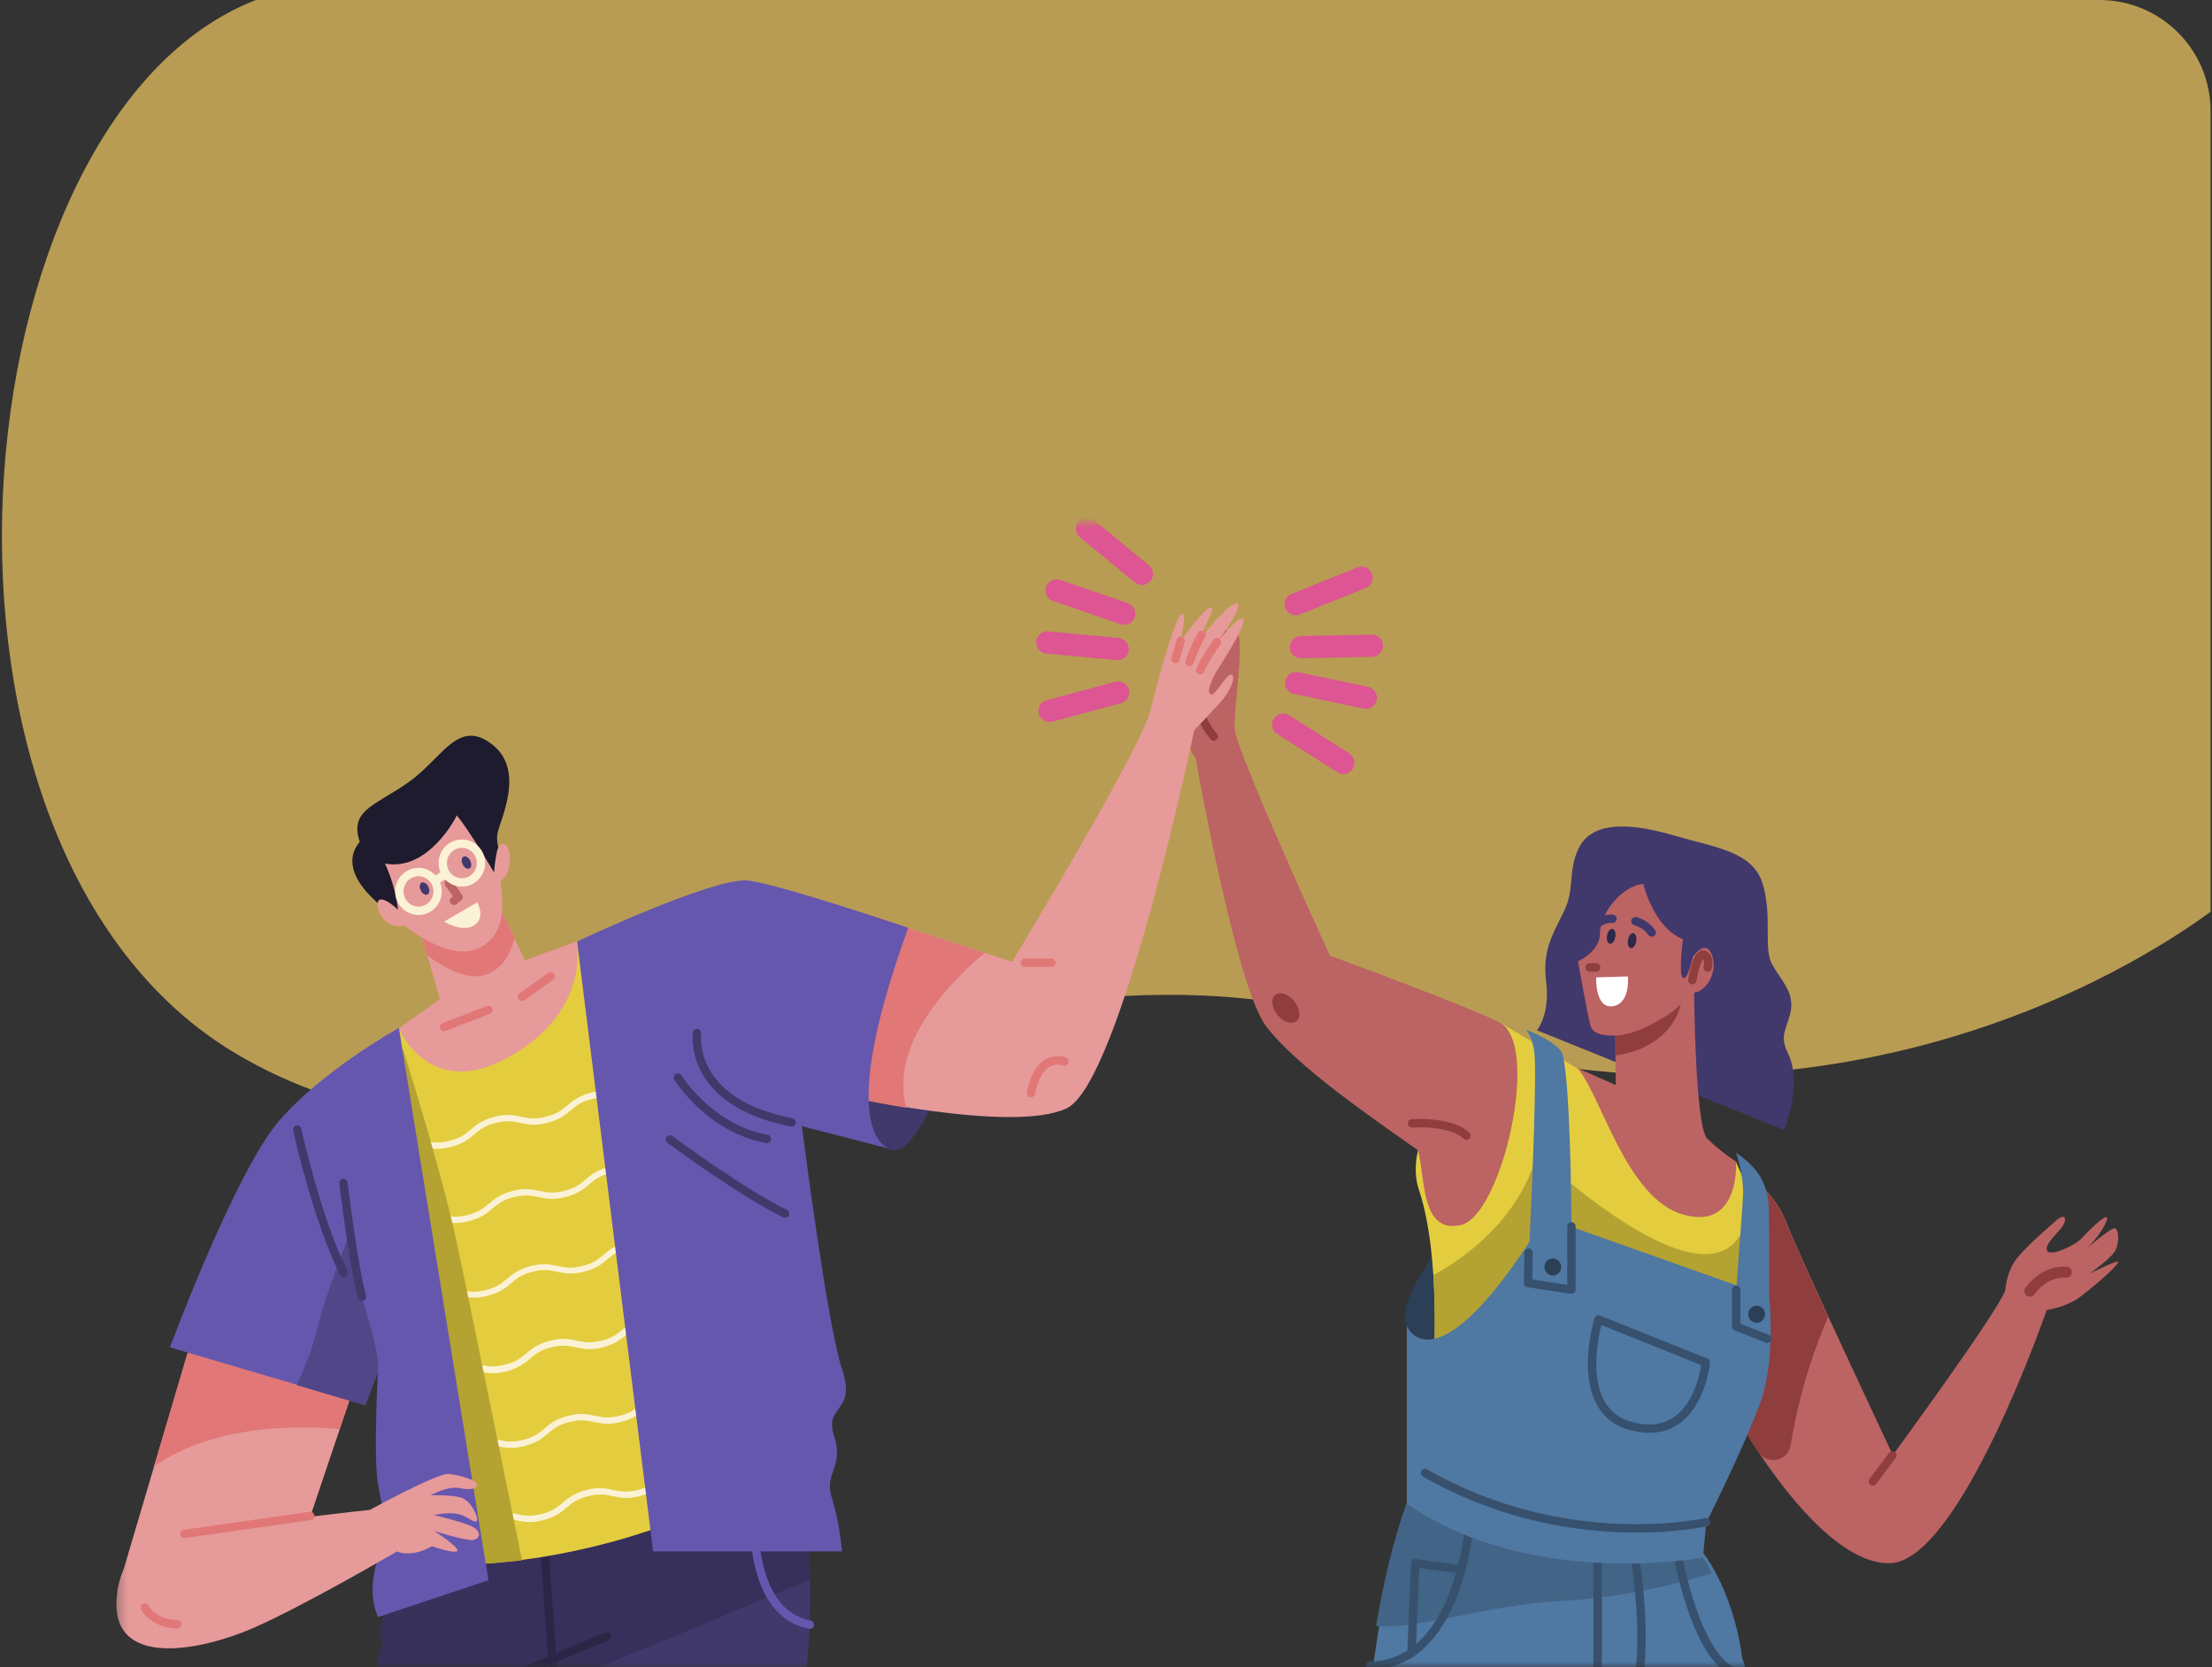 <svg width="199" height="150" viewBox="0 0 199 150" fill="none" xmlns="http://www.w3.org/2000/svg">
<rect x="0" y="0" width="199" height="150" fill="#333333" stroke="none"/>
<path opacity="0.7" d="M198.873 82.028V10C198.873 4.477 194.396 0 188.873 0L30.674 4.93926e-06L23.025 0C-4.175 10.52 -9.933 76.5 21.378 94.872C52.891 113.363 84.158 79.676 124.884 92.477C166.192 105.46 194.794 84.968 198.873 82.028Z" fill="#F3CA61"/>
<mask id="mask0" mask-type="alpha" maskUnits="userSpaceOnUse" x="10" y="47" width="189" height="103">
<rect x="10.306" y="47" width="188.694" height="103" fill="#C4C4C4"/>
</mask>
<g mask="url(#mask0)">
<path d="M152.957 139.354C152.957 139.354 155.852 142.627 156.733 149.13C156.733 149.13 168.734 186.488 168.986 198.091C169.237 209.694 164.244 219.682 164.244 219.682C164.244 219.682 156.439 228.14 149.138 212.032L150.481 200.004C150.481 200.004 149.138 199.749 149.138 195.754L144.019 177.181C144.019 177.181 144.565 217.897 145.362 222.53C146.159 227.162 147.25 231.413 147.25 231.413C147.25 231.413 146.159 229.755 142.383 231.413C138.606 233.07 128.494 238.255 128.074 240.423C128.074 240.423 125.515 215.815 124.046 200.939C122.578 186.063 120.144 153.932 126.816 135.274L152.957 139.354Z" fill="#4F78A2"/>
<path d="M152.663 139.354L126.522 135.274C125.347 138.589 124.466 142.287 123.794 146.282C127.529 146.622 133.781 144.369 140.369 144.029C146.117 143.732 151.194 142.414 154.006 141.522C153.292 140.077 152.663 139.354 152.663 139.354Z" fill="#426486"/>
<path d="M132.27 136.379C132.27 136.379 131.599 149.682 123.249 149.852" stroke="#36506D" stroke-width="0.75" stroke-miterlimit="10" stroke-linecap="round" stroke-linejoin="round"/>
<path d="M131.473 141.182L127.319 140.629L126.983 148.705" stroke="#36506D" stroke-width="0.75" stroke-miterlimit="10" stroke-linecap="round" stroke-linejoin="round"/>
<path d="M150.774 139.057C150.774 139.057 152.579 150.447 156.943 150.66" stroke="#36506D" stroke-width="0.75" stroke-miterlimit="10" stroke-linecap="round" stroke-linejoin="round"/>
<path d="M143.726 164.643V139.567" stroke="#36506D" stroke-width="0.75" stroke-miterlimit="10" stroke-linecap="round" stroke-linejoin="round"/>
<path d="M146.998 139.567C146.998 139.567 149.894 155.547 143.726 156.567" stroke="#36506D" stroke-width="0.75" stroke-miterlimit="10" stroke-linecap="round" stroke-linejoin="round"/>
<path d="M126.522 119.294C125.389 116.829 131.054 110.113 131.054 110.113L135.879 116.786L128.956 122.949L126.522 119.294Z" fill="#2B4057"/>
<path d="M134.872 91.965L141.921 96.13L156.188 104.545L158.034 108.753L157.446 118.528L128.955 123.034C128.955 123.034 129.669 113.046 127.655 107.053C125.641 101.018 134.872 91.965 134.872 91.965Z" fill="#E3CD3E"/>
<path d="M128.955 114.703C129.081 116.871 129.081 118.869 129.081 120.399L129.71 122.864L157.488 118.486L158.075 108.711L157.95 108.413C157.614 108.711 157.32 109.306 156.943 110.241C153.921 118.656 138.27 103.823 138.27 103.823C136.634 109.901 131.347 113.428 128.955 114.703Z" fill="#B4A232"/>
<path d="M150.648 75.177C154.257 76.24 157.698 76.58 158.579 79.512C159.46 82.445 158.621 85.25 159.418 86.737C160.215 88.183 161.306 89.118 161.138 90.733C160.929 92.348 159.963 93.028 160.845 94.728C161.684 96.428 161.516 99.063 160.509 101.656L138.27 92.688C138.27 92.688 139.445 91.285 139.109 88.438C138.732 85.59 139.613 84.187 140.662 82.062C141.711 79.98 141.039 78.45 141.963 76.452C142.844 74.412 145.361 73.605 150.648 75.177Z" fill="#41386C"/>
<path d="M157.488 106.033C157.488 106.033 159.545 106.968 160.803 110.198C162.062 113.428 170.286 130.897 170.286 130.897C170.286 130.897 179.518 118.316 180.399 116.106C180.399 116.106 180.483 114.449 181.406 113.258C182.329 112.068 184.301 110.411 185.056 109.731C185.854 109.093 185.979 109.731 185.518 110.368C185.056 111.006 183.881 111.983 184.175 112.536C184.469 113.046 186.609 112.111 187.28 111.388C187.952 110.666 189.336 109.306 189.546 109.518C189.714 109.731 188.791 111.388 187.658 112.366C187.658 112.366 189.924 110.411 190.259 110.496C190.637 110.581 190.679 111.898 190.259 112.578C189.84 113.258 187.994 114.576 187.994 114.576C187.994 114.576 190.469 113.343 190.553 113.513C190.637 113.683 189.21 115.086 187.154 116.659C185.937 117.594 184.133 117.849 184.133 117.849C184.133 117.849 176.329 140.459 170.035 140.629C163.699 140.799 156.439 127.794 156.439 127.794L157.488 106.033Z" fill="#BC6363"/>
<path d="M182.622 116.148C182.622 116.148 183.797 114.321 185.895 114.448" stroke="#8F3D3D" stroke-miterlimit="10" stroke-linecap="round" stroke-linejoin="round"/>
<path d="M170.244 130.939L168.482 133.277" stroke="#8F3D3D" stroke-width="0.75" stroke-miterlimit="10" stroke-linecap="round" stroke-linejoin="round"/>
<path d="M160.761 110.198C159.503 106.968 157.447 106.033 157.447 106.033L156.439 127.794C156.439 127.794 157.111 128.984 158.202 130.642C158.999 131.832 160.887 131.449 161.097 130.004C161.894 124.989 163.405 120.909 164.454 118.486C162.775 114.831 161.265 111.473 160.761 110.198Z" fill="#8F3D3D"/>
<path d="M147.838 79.512C147.838 79.512 148.761 83.465 151.404 84.485C151.404 84.485 150.985 87.63 151.404 87.97C151.824 88.267 152.286 86.1 152.286 86.1C152.286 86.1 153.418 84.4 154.006 85.887C154.593 87.375 153.544 89.203 152.411 89.288C152.411 89.288 152.495 101.315 153.586 102.421C154.677 103.526 156.188 104.503 156.188 104.503C156.188 104.503 156.565 110.751 151.404 109.263C146.285 107.776 144.061 98.553 141.921 96.088L145.362 97.618L145.32 93.155C145.32 93.155 143.39 93.325 143.096 92.305C142.803 91.285 141.963 86.483 141.963 86.483C141.963 86.483 143.935 85.59 143.935 84.017C143.894 82.445 145.656 79.767 147.838 79.512Z" fill="#BC6363"/>
<path d="M145.319 93.155C147.124 93.198 150.313 91.328 151.194 90.35C150.732 92.73 148.215 94.643 145.319 94.94V93.155Z" fill="#8F3D3D"/>
<path d="M143.599 87.927L146.452 87.842C146.452 87.842 146.704 90.265 145.109 90.52C143.473 90.775 143.599 87.927 143.599 87.927Z" fill="white"/>
<path d="M143.012 87.035H143.6" stroke="#8F3D3D" stroke-width="0.75" stroke-miterlimit="10" stroke-linecap="round" stroke-linejoin="round"/>
<path d="M146.713 85.296C146.918 85.334 147.138 85.065 147.203 84.695C147.269 84.325 147.156 83.995 146.951 83.958C146.746 83.921 146.526 84.19 146.46 84.559C146.394 84.929 146.508 85.259 146.713 85.296Z" fill="#2E294A"/>
<path d="M144.83 84.901C145.035 84.939 145.255 84.67 145.32 84.3C145.386 83.93 145.273 83.6 145.067 83.563C144.862 83.526 144.643 83.795 144.577 84.165C144.511 84.534 144.624 84.864 144.83 84.901Z" fill="#2E294A"/>
<path d="M147.124 82.87C147.124 82.87 148.047 83.082 148.593 83.89" stroke="#41386C" stroke-width="0.75" stroke-miterlimit="10" stroke-linecap="round" stroke-linejoin="round"/>
<path d="M145.068 82.657C145.068 82.657 144.439 82.572 143.851 82.997" stroke="#41386C" stroke-width="0.75" stroke-miterlimit="10" stroke-linecap="round" stroke-linejoin="round"/>
<path d="M159.167 116.658C159.167 113.343 159.167 109.646 159.125 108.626C159.041 105.651 157.152 104.418 156.187 103.696C156.187 103.696 156.859 105.651 156.817 107.436C156.775 108.371 156.481 112.238 156.229 115.638L141.375 110.368C141.333 103.356 141.04 95.238 140.41 94.515C139.361 93.368 137.305 92.645 137.305 92.645C137.305 92.645 137.767 93.113 138.019 94.515C138.27 96.003 137.893 105.566 137.599 111.728C128.871 124.989 126.563 119.294 126.563 119.294V135.274C137.767 143.052 153.208 140.119 153.208 140.119L153.502 136.974C153.502 136.974 156.943 130.131 158.369 126.179C159.796 122.141 159.167 116.658 159.167 116.658Z" fill="#4F78A2"/>
<path d="M143.809 118.698L153.46 122.566C153.46 122.566 152.747 130.004 146.621 128.261C141.334 126.731 143.809 118.698 143.809 118.698Z" stroke="#36506D" stroke-width="0.75" stroke-miterlimit="10" stroke-linecap="round" stroke-linejoin="round"/>
<path d="M153.502 136.932C153.502 136.932 140.956 139.822 128.2 132.511" stroke="#36506D" stroke-width="0.75" stroke-miterlimit="10" stroke-linecap="round" stroke-linejoin="round"/>
<path d="M134.871 91.965C131.64 90.35 119.64 85.972 119.64 85.972C119.64 85.972 111.164 67.484 111.08 65.572C110.996 63.701 111.919 57.921 111.373 57.114L110.45 57.666C110.45 57.666 110.324 55.626 109.821 55.754C109.317 55.839 109.485 57.496 109.485 57.496C109.485 57.496 108.856 56.519 108.478 56.816C108.1 57.114 108.101 58.346 108.101 58.346C108.101 58.346 107.639 57.114 107.303 57.709C107.01 58.304 107.051 58.771 107.01 59.834C106.968 60.896 106.254 67.059 107.555 68.164C107.555 68.164 111.164 88.692 113.891 92.305C116.618 95.918 123.416 100.55 127.57 103.483C128.241 106.075 127.822 111.048 131.472 110.198C135.123 109.263 138.689 93.835 134.871 91.965Z" fill="#BC6363"/>
<path d="M127.025 101.06C127.025 101.06 130.508 100.805 131.935 102.166" stroke="#8F3D3D" stroke-width="0.75" stroke-miterlimit="10" stroke-linecap="round" stroke-linejoin="round"/>
<path d="M109.192 66.252C109.192 66.252 107.933 64.892 107.807 63.149" stroke="#8F3D3D" stroke-width="0.75" stroke-miterlimit="10" stroke-linecap="round" stroke-linejoin="round"/>
<path d="M153.628 87.035C153.628 87.035 153.88 86.142 153.292 85.887C152.663 85.632 152.243 88.182 152.243 88.182" stroke="#8F3D3D" stroke-width="0.75" stroke-miterlimit="10" stroke-linecap="round" stroke-linejoin="round"/>
<path d="M141.375 110.326V116.021L137.473 115.426L137.515 112.706" stroke="#36506D" stroke-width="0.75" stroke-miterlimit="10" stroke-linecap="round" stroke-linejoin="round"/>
<path d="M156.188 116.021V119.336L158.999 120.441" stroke="#36506D" stroke-width="0.75" stroke-miterlimit="10" stroke-linecap="round" stroke-linejoin="round"/>
<path d="M139.697 114.746C140.114 114.746 140.452 114.403 140.452 113.981C140.452 113.558 140.114 113.216 139.697 113.216C139.28 113.216 138.942 113.558 138.942 113.981C138.942 114.403 139.28 114.746 139.697 114.746Z" fill="#2B4057"/>
<path d="M158.033 118.996C158.45 118.996 158.788 118.653 158.788 118.231C158.788 117.808 158.45 117.466 158.033 117.466C157.616 117.466 157.278 117.808 157.278 118.231C157.278 118.653 157.616 118.996 158.033 118.996Z" fill="#2B4057"/>
<path d="M116.65 91.859C117.059 91.514 116.958 90.707 116.423 90.058C115.889 89.409 115.124 89.164 114.715 89.509C114.305 89.855 114.407 90.662 114.941 91.311C115.475 91.959 116.24 92.205 116.65 91.859Z" fill="#8F3D3D"/>
<path d="M36.769 139.736C36.769 139.736 33.244 146.707 34.503 147.727C34.503 147.727 33.58 149.937 34.041 151.212C34.041 151.212 25.775 177.988 26.321 190.993C26.824 203.999 34.503 205.699 37.608 206.974C40.713 208.249 52.84 212.414 52.84 212.414C52.84 212.414 57.078 210.119 56.364 203.191L43.021 191.418C43.021 191.418 44.196 190.143 43.021 189.123L50.28 157.842L48.853 136.804L36.769 139.736Z" fill="#41386C"/>
<path d="M37.608 137.994L72.016 132.214C72.016 132.214 73.065 136.719 72.855 146.111C72.645 155.504 65.428 191.418 65.428 191.418C65.428 191.418 66.939 206.336 64.547 204.764C64.547 204.764 65.386 218.407 62.659 216.834C61.945 222.827 58.001 243.907 58.001 243.907H46.21L50.28 183.555V157.799L37.608 137.994Z" fill="#41386C"/>
<path d="M72.015 132.214L37.607 137.994L38.447 139.311L36.768 139.736C36.768 139.736 33.243 146.707 34.502 147.727C34.502 147.727 33.579 149.937 34.041 151.212C34.041 151.212 33.034 154.442 31.775 159.202C34.754 159.414 37.356 156.099 43.985 153.804C50.321 151.637 67.357 144.411 72.896 142.074C72.728 135.444 72.015 132.214 72.015 132.214Z" fill="#37305B"/>
<path d="M67.861 136.379C67.861 136.379 67.358 145.134 72.855 146.154" stroke="#6657AE" stroke-width="0.75" stroke-miterlimit="10" stroke-linecap="round" stroke-linejoin="round"/>
<path d="M50.28 157.842L48.811 136.804" stroke="#2B2646" stroke-width="0.75" stroke-miterlimit="10" stroke-linecap="round" stroke-linejoin="round"/>
<path d="M56.449 150.362L42.14 159.245" stroke="#2B2646" stroke-width="0.75" stroke-miterlimit="10" stroke-linecap="round" stroke-linejoin="round"/>
<path d="M54.602 147.217L41.343 152.784" stroke="#2B2646" stroke-width="0.75" stroke-miterlimit="10" stroke-linecap="round" stroke-linejoin="round"/>
<path d="M31.944 124.478L26.741 139.906L10.544 143.136L17.258 120.441L31.944 124.478Z" fill="#E79A9A"/>
<path d="M13.859 131.916C19.398 128.048 27.118 128.261 30.559 128.558L31.944 124.436L17.258 120.441L13.859 131.916Z" fill="#E17777"/>
<path d="M35.635 82.487C35.635 82.487 29.761 78.874 32.362 75.729C31.397 72.839 33.831 72.457 36.81 70.332C39.831 68.164 41.216 64.594 44.279 66.974C47.342 69.354 44.908 73.902 44.741 75.049C44.573 76.197 45.412 78.024 45.412 78.024L35.635 82.487Z" fill="#1D1B2D"/>
<path d="M33.999 100.508L35.888 92.517L51.875 84.697L56.784 90.86L63.372 135.741C63.372 135.741 53.091 140.799 39.916 140.799L33.999 100.508Z" fill="#E3CD3E"/>
<path d="M34.419 103.228L34.503 103.823C34.839 103.568 35.259 103.355 35.93 103.185C36.937 102.93 37.525 103.058 38.112 103.185C38.741 103.313 39.413 103.483 40.546 103.185C41.679 102.888 42.182 102.463 42.686 102.038C43.147 101.655 43.567 101.273 44.616 101.018C45.623 100.763 46.21 100.89 46.798 101.018C47.427 101.145 48.098 101.315 49.231 101.018C50.364 100.72 50.868 100.295 51.371 99.87C51.833 99.488 52.252 99.105 53.301 98.85C54.309 98.595 54.896 98.722 55.483 98.85C56.113 98.978 56.784 99.148 57.917 98.85C57.959 98.85 57.959 98.85 58.001 98.808L57.917 98.255C57.875 98.255 57.833 98.297 57.791 98.297C56.784 98.552 56.197 98.425 55.609 98.297C54.98 98.17 54.309 98 53.176 98.297C52.043 98.595 51.539 99.02 51.036 99.445C50.574 99.828 50.154 100.21 49.105 100.465C48.099 100.72 47.511 100.593 46.924 100.465C46.294 100.338 45.623 100.168 44.49 100.465C43.357 100.763 42.853 101.188 42.35 101.613C41.888 101.995 41.469 102.378 40.42 102.633C39.413 102.888 38.825 102.76 38.238 102.633C37.608 102.505 36.937 102.335 35.804 102.633C35.175 102.803 34.755 103.015 34.419 103.228Z" fill="#FBF2D5"/>
<path d="M62.826 131.704C62.448 131.704 61.987 131.746 61.441 131.874C60.308 132.171 59.805 132.596 59.301 133.021C58.84 133.404 58.42 133.786 57.371 134.041C56.364 134.296 55.777 134.169 55.189 134.041C54.56 133.914 53.889 133.744 52.756 134.041C51.623 134.339 51.119 134.764 50.616 135.189C50.154 135.571 49.734 135.954 48.685 136.209C47.678 136.464 47.091 136.336 46.504 136.209C45.874 136.081 45.203 135.911 44.07 136.209C42.937 136.506 42.433 136.931 41.93 137.356C41.468 137.739 41.049 138.121 40 138.376C39.874 138.419 39.748 138.419 39.622 138.461L39.706 139.014C39.832 138.971 40 138.971 40.167 138.929C41.3 138.631 41.804 138.206 42.307 137.781C42.769 137.399 43.189 137.016 44.238 136.761C45.245 136.506 45.832 136.634 46.42 136.761C47.049 136.889 47.72 137.059 48.853 136.761C49.986 136.464 50.49 136.039 50.993 135.614C51.455 135.231 51.874 134.849 52.923 134.594C53.931 134.339 54.518 134.466 55.105 134.594C55.735 134.721 56.406 134.891 57.539 134.594C58.672 134.296 59.175 133.871 59.679 133.446C60.141 133.064 60.56 132.681 61.609 132.426C62.155 132.299 62.574 132.256 62.952 132.299L62.826 131.704Z" fill="#FBF2D5"/>
<path d="M54.812 104.97C53.679 105.267 53.175 105.692 52.672 106.117C52.21 106.5 51.791 106.882 50.742 107.137C49.735 107.392 49.147 107.265 48.56 107.137C47.93 107.01 47.259 106.84 46.126 107.137C44.993 107.435 44.49 107.86 43.986 108.285C43.525 108.668 43.105 109.05 42.056 109.305C41.049 109.56 40.462 109.433 39.874 109.305C39.245 109.178 38.573 109.008 37.44 109.305C36.391 109.56 35.888 109.943 35.426 110.325L35.51 110.963C35.552 110.92 35.594 110.92 35.636 110.878C36.098 110.495 36.517 110.113 37.566 109.858C38.573 109.603 39.161 109.73 39.748 109.858C40.378 109.985 41.049 110.155 42.182 109.858C43.315 109.56 43.818 109.135 44.322 108.71C44.783 108.328 45.203 107.945 46.252 107.69C47.259 107.435 47.846 107.562 48.434 107.69C49.063 107.817 49.735 107.987 50.868 107.69C52.001 107.392 52.504 106.967 53.008 106.542C53.469 106.16 53.889 105.777 54.938 105.522C55.945 105.267 56.532 105.395 57.12 105.522C57.623 105.65 58.169 105.735 59.008 105.607L58.924 105.055C58.211 105.182 57.749 105.055 57.246 104.97C56.616 104.842 55.945 104.672 54.812 104.97Z" fill="#FBF2D5"/>
<path d="M38.994 124.393C39.455 124.011 39.875 123.628 40.924 123.373C41.931 123.118 42.518 123.246 43.106 123.373C43.735 123.501 44.406 123.671 45.539 123.373C46.672 123.076 47.176 122.651 47.679 122.226C48.141 121.843 48.56 121.461 49.609 121.206C50.617 120.951 51.204 121.078 51.791 121.206C52.421 121.333 53.092 121.503 54.225 121.206C55.358 120.908 55.861 120.483 56.365 120.058C56.827 119.676 57.246 119.293 58.295 119.038C59.302 118.783 59.89 118.911 60.477 119.038C60.645 119.081 60.813 119.123 61.023 119.123L60.939 118.528C60.813 118.486 60.729 118.486 60.603 118.443C59.974 118.316 59.302 118.146 58.169 118.443C57.036 118.741 56.533 119.166 56.029 119.591C55.568 119.973 55.148 120.356 54.099 120.611C53.092 120.866 52.505 120.738 51.917 120.611C51.288 120.483 50.617 120.313 49.484 120.611C48.351 120.908 47.847 121.333 47.344 121.758C46.882 122.141 46.462 122.523 45.413 122.778C44.406 123.033 43.819 122.906 43.231 122.778C42.602 122.651 41.931 122.481 40.798 122.778C39.665 123.076 39.161 123.501 38.658 123.926C38.364 124.181 38.07 124.436 37.609 124.648L37.693 125.243C38.28 124.988 38.658 124.691 38.994 124.393Z" fill="#FBF2D5"/>
<path d="M56.448 111.728C55.315 112.026 54.812 112.451 54.308 112.876C53.847 113.258 53.427 113.641 52.378 113.896C51.371 114.151 50.784 114.023 50.196 113.896C49.567 113.768 48.895 113.598 47.762 113.896C46.63 114.193 46.126 114.618 45.623 115.043C45.161 115.426 44.741 115.808 43.692 116.063C42.685 116.318 42.098 116.191 41.51 116.063C40.881 115.936 40.21 115.766 39.077 116.063C37.944 116.361 37.44 116.786 36.937 117.211C36.811 117.338 36.643 117.466 36.517 117.551L36.601 118.146C36.853 117.976 37.105 117.763 37.314 117.593C37.776 117.211 38.196 116.828 39.245 116.573C40.252 116.318 40.839 116.446 41.426 116.573C42.056 116.701 42.727 116.871 43.86 116.573C44.993 116.276 45.497 115.851 46 115.426C46.462 115.043 46.881 114.661 47.93 114.406C48.937 114.151 49.525 114.278 50.112 114.406C50.742 114.533 51.371 114.703 52.546 114.406C53.679 114.108 54.182 113.683 54.686 113.258C55.147 112.876 55.567 112.493 56.616 112.238C57.623 111.983 58.211 112.111 58.798 112.238C59.176 112.323 59.553 112.408 60.015 112.408L59.931 111.856C59.553 111.856 59.26 111.771 58.924 111.728C58.252 111.558 57.623 111.431 56.448 111.728Z" fill="#FBF2D5"/>
<path d="M42.56 130.089C43.567 129.834 44.154 129.961 44.742 130.089C45.371 130.216 46.043 130.386 47.176 130.089C48.309 129.791 48.812 129.366 49.316 128.941C49.777 128.559 50.197 128.176 51.246 127.921C52.253 127.666 52.84 127.794 53.428 127.921C54.057 128.049 54.728 128.219 55.861 127.921C56.994 127.624 57.498 127.199 58.001 126.774C58.463 126.391 58.883 126.009 59.931 125.754C60.855 125.499 61.4 125.584 61.946 125.711L61.862 125.116C61.316 125.031 60.729 124.946 59.806 125.201C58.673 125.499 58.169 125.924 57.666 126.349C57.204 126.731 56.785 127.114 55.736 127.369C54.728 127.624 54.141 127.496 53.554 127.369C52.924 127.241 52.253 127.071 51.12 127.369C49.987 127.666 49.483 128.091 48.98 128.516C48.518 128.899 48.099 129.281 47.05 129.536C46.043 129.791 45.455 129.664 44.868 129.536C44.238 129.409 43.567 129.239 42.434 129.536C41.301 129.834 40.798 130.259 40.294 130.684C39.874 131.066 39.455 131.406 38.616 131.661L38.7 132.214C39.707 131.916 40.168 131.534 40.63 131.109C41.133 130.726 41.553 130.344 42.56 130.089Z" fill="#FBF2D5"/>
<path d="M46.965 140.374C45.916 135.231 42.265 117.253 41.048 111.558C39.58 104.843 36.265 94.43 36.265 94.43L35.216 95.662L34.041 100.55L39.999 140.842C42.433 140.799 44.741 140.629 46.965 140.374Z" fill="#B4A232"/>
<path d="M37.65 83.167L39.58 89.882L35.888 92.517C35.888 92.517 38.615 99.19 45.916 95.025C53.217 90.86 51.874 84.697 51.874 84.697L47.217 86.397L44.657 80.999L37.65 83.167Z" fill="#E79A9A"/>
<path d="M44.699 81.042L37.65 83.209L38.447 85.972C39.916 87.035 42.224 88.395 43.944 87.587C45.413 86.95 46 85.547 46.294 84.4L44.699 81.042Z" fill="#E17777"/>
<path d="M39.958 92.39L43.944 90.86" stroke="#E17777" stroke-width="0.75" stroke-miterlimit="10" stroke-linecap="round" stroke-linejoin="round"/>
<path d="M49.524 87.842L46.965 89.67" stroke="#E17777" stroke-width="0.75" stroke-miterlimit="10" stroke-linecap="round" stroke-linejoin="round"/>
<path d="M34 145.474L43.944 142.159L35.888 92.475C35.888 92.475 28.965 96.3 25.062 100.89C21.16 105.438 15.286 121.206 15.286 121.206L32.867 126.391L34 123.416C34 123.416 33.58 130.981 34 133.489C34.419 135.997 35.049 137.909 35.049 137.909C35.049 137.909 32.489 141.862 34 145.474Z" fill="#6657AE"/>
<path d="M10.502 143.689C9.915 150.192 18.139 148.492 22.797 146.452C27.454 144.412 35.721 139.567 35.721 139.567C35.721 139.567 36.895 140.204 38.868 139.099C38.868 139.099 40.882 139.822 41.133 139.524C41.385 139.227 39.077 137.739 39.077 137.739C39.077 137.739 41.805 138.589 42.518 138.547C43.231 138.462 43.315 137.739 42.518 137.357C41.721 136.932 39.035 136.294 39.035 136.294C39.035 136.294 40.336 135.997 41.217 136.209C42.099 136.379 42.728 137.144 42.896 136.804C43.064 136.464 42.35 134.977 41.469 134.722C40.588 134.467 38.742 134.509 38.742 134.509C38.742 134.509 40.294 133.659 41.301 133.871C42.308 134.041 42.854 133.999 42.896 133.574C42.938 133.149 41.385 132.724 40.378 132.596C39.413 132.469 33.287 135.827 33.287 135.827C33.287 135.827 22.461 137.017 18.475 137.739C14.489 138.419 10.964 138.632 10.502 143.689Z" fill="#E79A9A"/>
<path d="M32.866 126.434L33.999 123.459C34.251 120.313 31.398 115.341 31.692 110.368C31.692 110.368 29.216 116.573 28.503 119.676C28.125 121.248 27.37 123.161 26.698 124.606L32.866 126.434Z" fill="#514688"/>
<path d="M16.586 137.994L27.915 136.379" stroke="#E17777" stroke-width="0.75" stroke-miterlimit="10" stroke-linecap="round" stroke-linejoin="round"/>
<path d="M13.02 144.624C13.02 144.624 13.817 146.112 15.957 146.112" stroke="#E17777" stroke-width="0.75" stroke-miterlimit="10" stroke-linecap="round" stroke-linejoin="round"/>
<path d="M80.197 103.44C81.918 103.95 83.722 99.445 84.435 98.34C85.148 97.192 77.218 94.43 77.218 94.43L76.337 100.04C76.379 100.04 78.435 102.93 80.197 103.44Z" fill="#41386C"/>
<path d="M76.002 81.637L91.065 86.525C91.065 86.525 102.772 67.144 103.486 63.956C103.737 62.809 105.542 55.966 106.213 55.328C106.884 54.691 106.213 57.666 106.213 57.666C106.213 57.666 108.311 54.733 108.898 54.648C109.486 54.563 108.227 56.391 108.059 57.326C108.059 57.326 110.787 53.968 111.332 54.309C111.878 54.606 109.486 57.794 109.486 57.794C109.486 57.794 111.416 55.371 111.836 55.669C112.213 55.923 110.493 58.771 109.738 59.919C108.982 61.066 108.479 62.341 108.94 62.469C109.36 62.596 110.325 60.599 110.787 60.684C111.248 60.811 110.661 62.214 109.822 63.149C108.982 64.084 107.43 65.699 107.43 65.699C107.43 65.699 100.842 97.362 95.975 99.7C91.107 102.038 75.54 98.468 75.54 98.468L76.002 81.637Z" fill="#E79A9A"/>
<path d="M92.198 86.609H94.59" stroke="#E17777" stroke-width="0.75" stroke-miterlimit="10" stroke-linecap="round" stroke-linejoin="round"/>
<path d="M95.765 95.493C95.765 95.493 93.499 94.557 92.744 98.34" stroke="#E17777" stroke-width="0.75" stroke-miterlimit="10" stroke-linecap="round" stroke-linejoin="round"/>
<path d="M88.59 85.717L76.002 81.637L75.54 98.51C75.54 98.51 78.142 99.105 81.54 99.658C79.946 93.877 85.611 88.225 88.59 85.717Z" fill="#E17777"/>
<path d="M109.486 57.751C109.486 57.751 108.395 59.281 107.975 60.301" stroke="#E17777" stroke-width="0.75" stroke-miterlimit="10" stroke-linecap="round" stroke-linejoin="round"/>
<path d="M108.101 57.114C108.101 57.114 107.513 58.134 107.01 59.536" stroke="#E17777" stroke-width="0.75" stroke-miterlimit="10" stroke-linecap="round" stroke-linejoin="round"/>
<path d="M106.213 57.666C106.213 57.666 105.961 58.559 105.751 59.281" stroke="#E17777" stroke-width="0.75" stroke-miterlimit="10" stroke-linecap="round" stroke-linejoin="round"/>
<path d="M51.916 84.697L58.756 139.567H75.75C75.75 139.567 75.54 136.931 74.827 134.721C74.113 132.511 75.96 132.001 75.037 129.154C74.113 126.306 77.093 127.156 75.75 123.161C74.407 119.166 72.141 101.315 72.141 101.315L80.24 103.398C80.24 103.398 74.659 102.888 81.708 83.465C81.708 83.465 70.295 79.597 67.316 79.214C64.253 78.874 51.916 84.697 51.916 84.697Z" fill="#6657AE"/>
<path d="M62.7 92.942C62.7 93.112 61.903 99.147 71.218 100.975" stroke="#41386C" stroke-width="0.75" stroke-miterlimit="10" stroke-linecap="round" stroke-linejoin="round"/>
<path d="M60.98 96.937C60.98 96.937 63.833 101.528 68.994 102.463" stroke="#41386C" stroke-width="0.75" stroke-miterlimit="10" stroke-linecap="round" stroke-linejoin="round"/>
<path d="M60.267 102.505C60.267 102.505 66.812 107.35 70.631 109.178" stroke="#41386C" stroke-width="0.75" stroke-miterlimit="10" stroke-linecap="round" stroke-linejoin="round"/>
<path d="M30.895 106.415C30.895 106.415 31.818 114.023 32.573 116.658" stroke="#41386C" stroke-width="0.75" stroke-miterlimit="10" stroke-linecap="round" stroke-linejoin="round"/>
<path d="M26.74 101.613C26.74 101.613 28.461 109.561 30.936 114.533" stroke="#41386C" stroke-width="0.75" stroke-miterlimit="10" stroke-linecap="round" stroke-linejoin="round"/>
<path d="M34.628 77.684C34.628 77.684 35.551 79.512 35.803 81.85C35.803 81.85 34.67 80.702 34.125 80.957C33.621 81.212 34.293 83.72 36.391 83.252C36.391 83.252 40.293 86.525 42.978 85.335C45.664 84.145 45.244 81.127 45.034 79.257C45.034 79.257 45.916 78.832 45.874 77.217C45.832 75.602 44.909 75.602 44.699 76.622C44.489 77.684 44.447 78.492 44.447 78.492C44.447 78.492 42.265 74.752 41.09 73.349C41.132 73.349 38.573 78.449 34.628 77.684Z" fill="#E79A9A"/>
<path d="M40.377 79.469L41.259 80.702L40.839 81.042" stroke="#BA6464" stroke-width="0.75" stroke-miterlimit="10" stroke-linecap="round" stroke-linejoin="round"/>
<path d="M39.958 82.912L42.937 81.169C42.937 81.169 43.734 82.572 42.644 83.252C41.594 83.932 39.958 82.912 39.958 82.912Z" fill="#FBF2D5"/>
<path d="M42.23 78.129C42.416 78.035 42.449 77.72 42.304 77.426C42.158 77.132 41.889 76.971 41.703 77.066C41.516 77.16 41.483 77.475 41.629 77.769C41.774 78.063 42.043 78.224 42.23 78.129Z" fill="#41386C"/>
<path d="M38.456 80.469C38.643 80.374 38.676 80.059 38.53 79.766C38.385 79.472 38.116 79.311 37.929 79.405C37.743 79.5 37.71 79.815 37.855 80.109C38.001 80.403 38.27 80.564 38.456 80.469Z" fill="#41386C"/>
<path d="M37.65 81.935C38.6 81.935 39.37 81.154 39.37 80.192C39.37 79.23 38.6 78.45 37.65 78.45C36.699 78.45 35.929 79.23 35.929 80.192C35.929 81.154 36.699 81.935 37.65 81.935Z" stroke="#FBF2D5" stroke-width="0.75" stroke-miterlimit="10" stroke-linecap="round" stroke-linejoin="round"/>
<path d="M41.552 79.385C42.502 79.385 43.272 78.604 43.272 77.642C43.272 76.68 42.502 75.899 41.552 75.899C40.602 75.899 39.831 76.68 39.831 77.642C39.831 78.604 40.602 79.385 41.552 79.385Z" stroke="#FBF2D5" stroke-width="0.75" stroke-miterlimit="10" stroke-linecap="round" stroke-linejoin="round"/>
<path d="M39.118 79.257L40.083 78.62" stroke="#FBF2D5" stroke-width="0.75" stroke-miterlimit="10" stroke-linecap="round" stroke-linejoin="round"/>
<path d="M116.577 54.351L122.494 51.971" stroke="#DD5592" stroke-width="2" stroke-miterlimit="10" stroke-linecap="round" stroke-linejoin="round"/>
<path d="M117.039 58.219L123.417 58.091" stroke="#DD5592" stroke-width="2" stroke-miterlimit="10" stroke-linecap="round" stroke-linejoin="round"/>
<path d="M115.444 65.189L120.857 68.632" stroke="#DD5592" stroke-width="2" stroke-miterlimit="10" stroke-linecap="round" stroke-linejoin="round"/>
<path d="M116.619 61.449L122.871 62.767" stroke="#DD5592" stroke-width="2" stroke-miterlimit="10" stroke-linecap="round" stroke-linejoin="round"/>
<path d="M102.731 51.631L97.779 47.551" stroke="#DD5592" stroke-width="2" stroke-miterlimit="10" stroke-linecap="round" stroke-linejoin="round"/>
<path d="M101.136 55.201L95.052 53.119" stroke="#DD5592" stroke-width="2" stroke-miterlimit="10" stroke-linecap="round" stroke-linejoin="round"/>
<path d="M100.591 62.299L94.423 63.956" stroke="#DD5592" stroke-width="2" stroke-miterlimit="10" stroke-linecap="round" stroke-linejoin="round"/>
<path d="M100.548 58.389L94.212 57.794" stroke="#DD5592" stroke-width="2" stroke-miterlimit="10" stroke-linecap="round" stroke-linejoin="round"/>
</g>
</svg>

